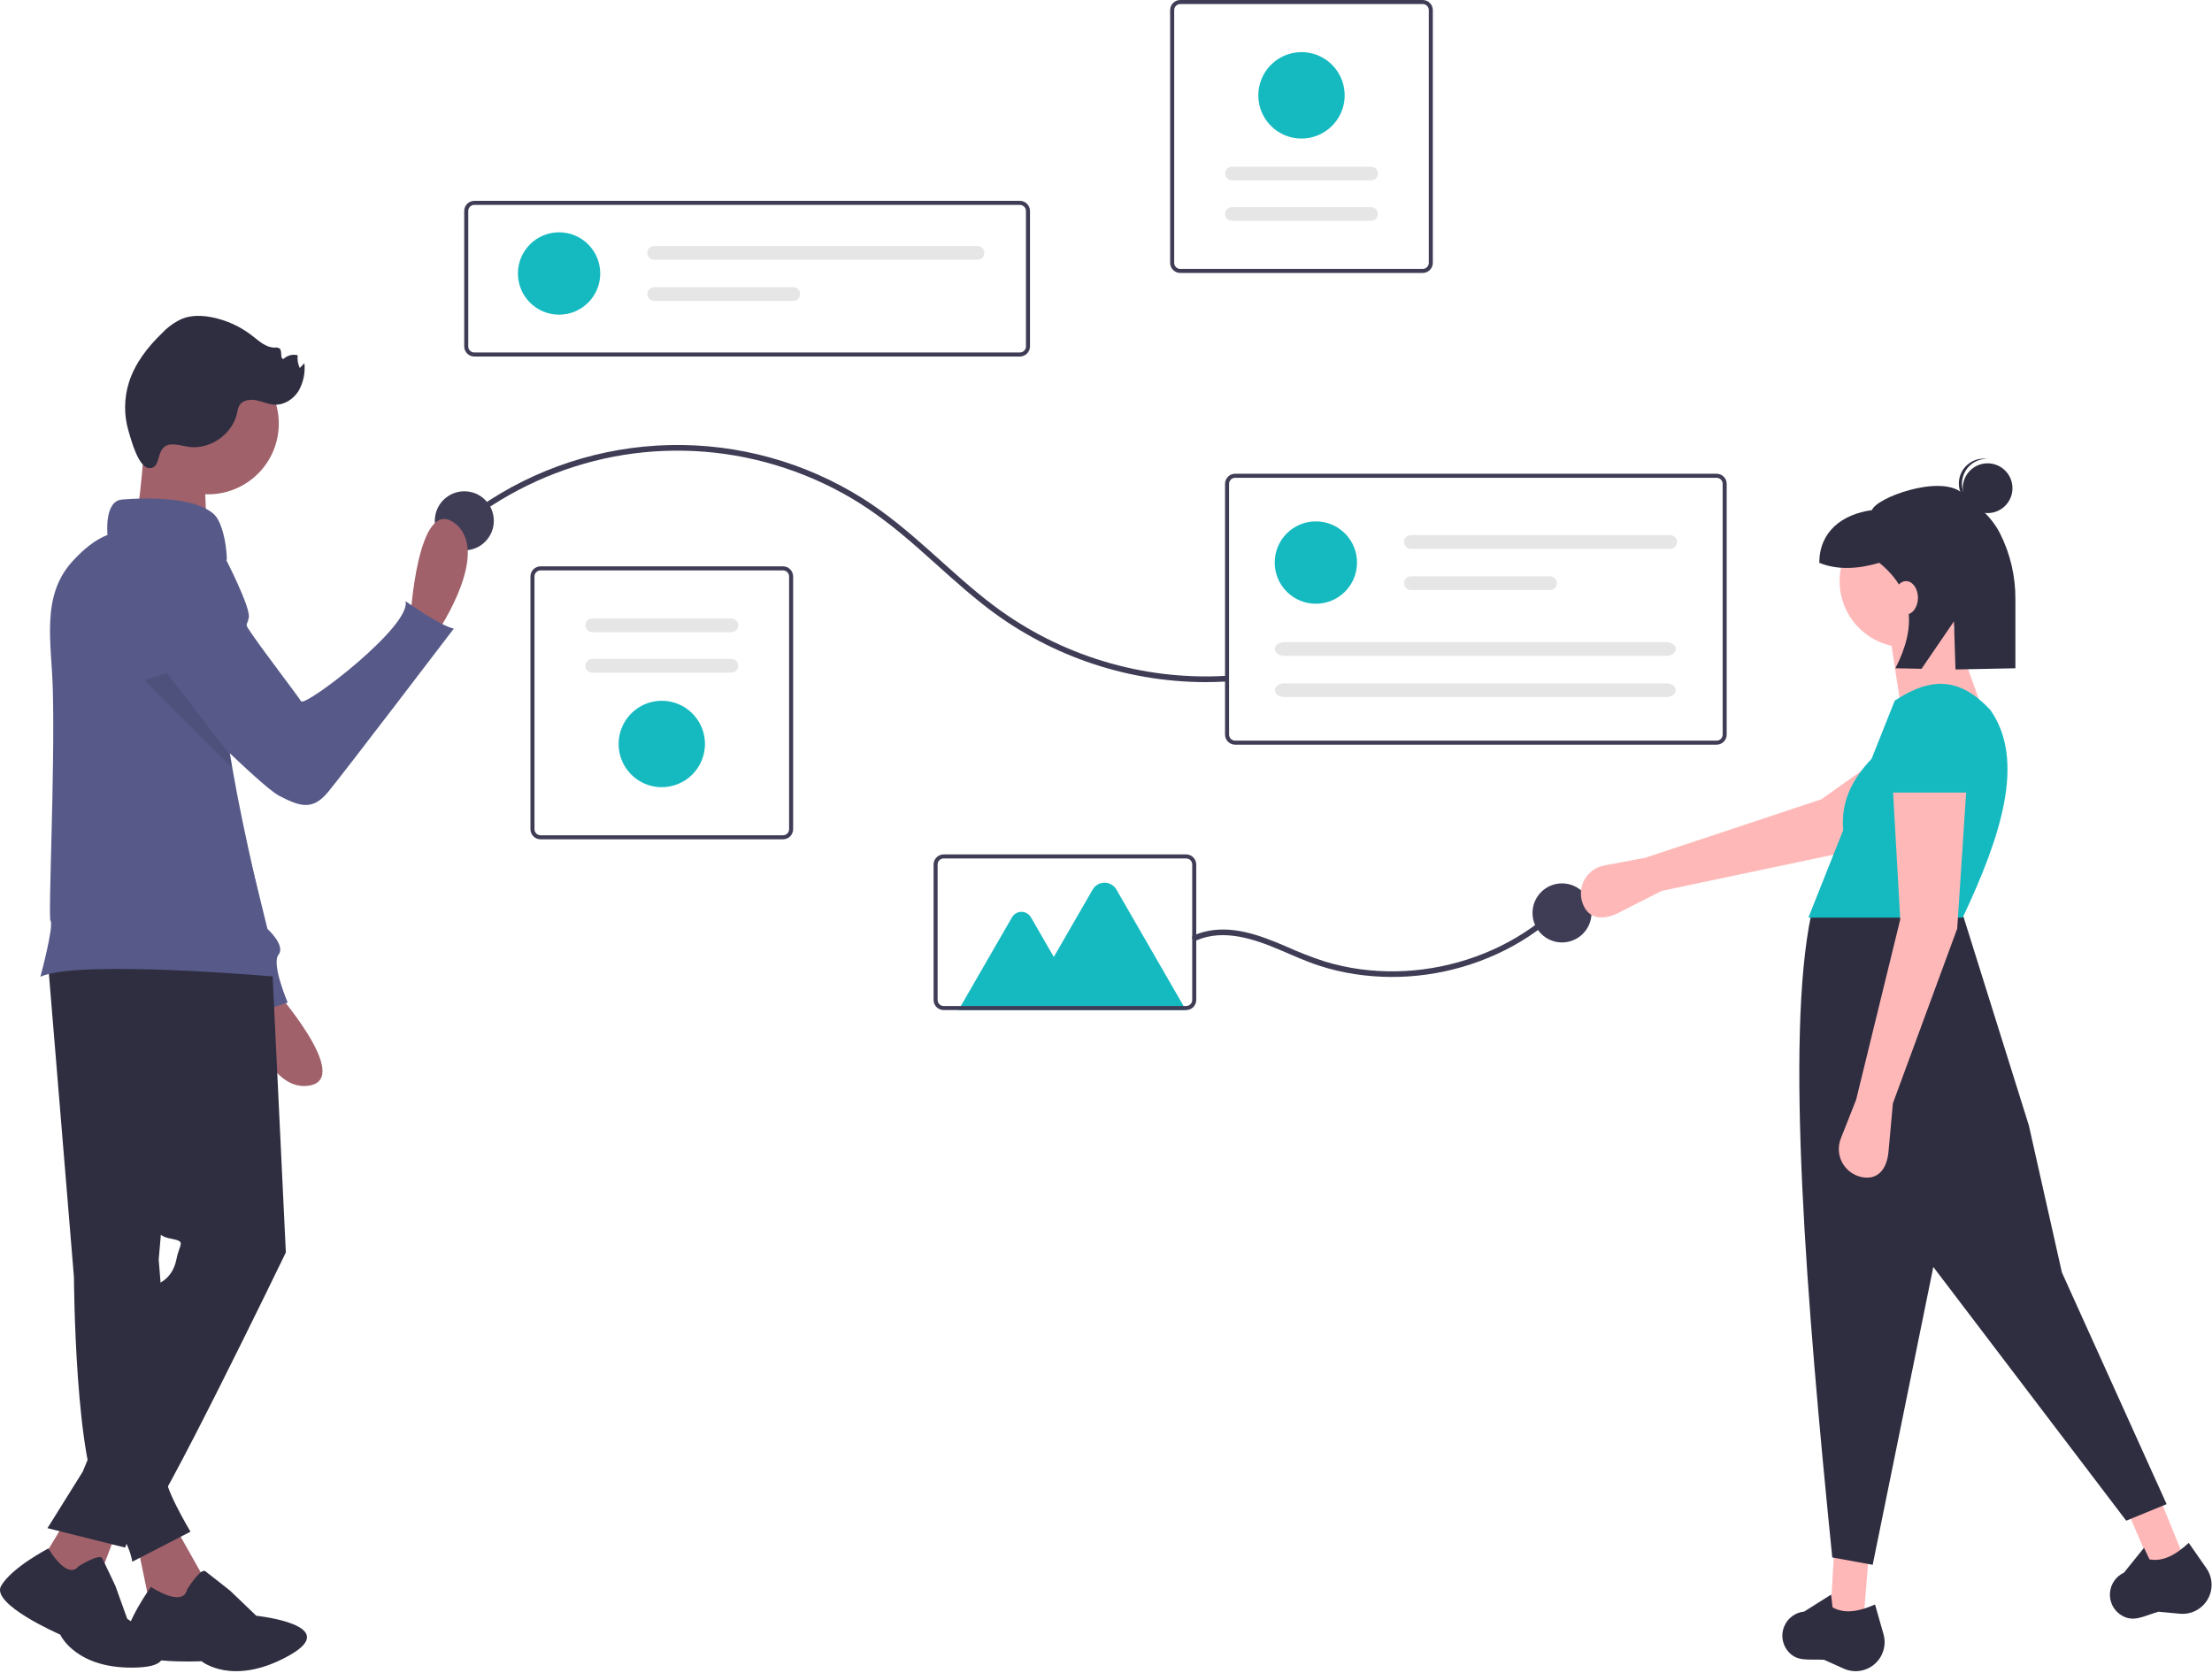 <svg width="665" height="503" viewBox="0 0 665 503" fill="none" xmlns="http://www.w3.org/2000/svg">
<path d="M306.611 107.191H142.594C141.789 107.19 141.017 106.869 140.447 106.299C139.878 105.729 139.558 104.956 139.557 104.15V63.427C139.558 62.621 139.878 61.848 140.447 61.278C141.017 60.708 141.789 60.388 142.594 60.387H306.611C307.417 60.388 308.189 60.708 308.758 61.278C309.328 61.848 309.648 62.621 309.649 63.427V104.15C309.648 104.956 309.328 105.729 308.758 106.299C308.189 106.869 307.417 107.19 306.611 107.191ZM142.594 61.603C142.111 61.603 141.648 61.796 141.306 62.138C140.964 62.48 140.772 62.943 140.772 63.427V104.15C140.772 104.634 140.964 105.098 141.306 105.44C141.648 105.782 142.111 105.974 142.594 105.974H306.611C307.095 105.974 307.558 105.782 307.9 105.44C308.241 105.098 308.433 104.634 308.434 104.15V63.427C308.433 62.943 308.241 62.48 307.9 62.138C307.558 61.796 307.095 61.603 306.611 61.603L142.594 61.603Z" fill="#3F3D56"/>
<path d="M168.079 94.61C174.912 94.61 180.451 89.066 180.451 82.226C180.451 75.387 174.912 69.842 168.079 69.842C161.246 69.842 155.706 75.387 155.706 82.226C155.706 89.066 161.246 94.61 168.079 94.61Z" fill="#15BAC0"/>
<path d="M196.654 73.97C196.107 73.97 195.582 74.188 195.196 74.575C194.809 74.962 194.592 75.487 194.592 76.034C194.592 76.582 194.809 77.106 195.196 77.494C195.582 77.881 196.107 78.098 196.654 78.098H293.867C294.414 78.098 294.938 77.881 295.325 77.494C295.712 77.106 295.929 76.582 295.929 76.034C295.929 75.487 295.712 74.962 295.325 74.575C294.938 74.188 294.414 73.97 293.867 73.97H196.654Z" fill="#E6E6E6"/>
<path d="M196.654 86.354C196.107 86.354 195.582 86.572 195.196 86.959C194.809 87.346 194.592 87.871 194.592 88.418C194.592 88.966 194.809 89.49 195.196 89.878C195.582 90.265 196.107 90.482 196.654 90.482H238.485C238.756 90.483 239.024 90.43 239.275 90.326C239.526 90.223 239.754 90.071 239.945 89.879C240.137 89.687 240.29 89.46 240.393 89.209C240.497 88.958 240.551 88.689 240.551 88.418C240.551 88.147 240.497 87.878 240.393 87.627C240.29 87.377 240.137 87.149 239.945 86.957C239.754 86.766 239.526 86.614 239.275 86.51C239.024 86.407 238.756 86.354 238.485 86.354H196.654Z" fill="#E6E6E6"/>
<path d="M235.405 252.35H162.508C161.703 252.349 160.931 252.029 160.361 251.459C159.792 250.889 159.472 250.116 159.471 249.31V173.321C159.472 172.515 159.792 171.742 160.361 171.172C160.931 170.602 161.703 170.282 162.508 170.281H235.405C236.21 170.282 236.982 170.602 237.552 171.172C238.121 171.742 238.441 172.515 238.442 173.321V249.31C238.441 250.116 238.121 250.889 237.552 251.459C236.982 252.029 236.21 252.349 235.405 252.35ZM162.508 171.497C162.025 171.498 161.562 171.69 161.22 172.032C160.878 172.374 160.686 172.837 160.686 173.321V249.31C160.686 249.794 160.878 250.257 161.22 250.599C161.562 250.941 162.025 251.134 162.508 251.134H235.405C235.888 251.134 236.351 250.941 236.693 250.599C237.035 250.257 237.227 249.794 237.227 249.31V173.321C237.227 172.837 237.035 172.374 236.693 172.032C236.351 171.69 235.888 171.498 235.405 171.497H162.508Z" fill="#3F3D56"/>
<path d="M178.041 185.951C177.494 185.951 176.97 186.169 176.583 186.556C176.196 186.943 175.979 187.468 175.979 188.015C175.979 188.563 176.196 189.088 176.583 189.475C176.97 189.862 177.494 190.079 178.041 190.079H219.872C220.419 190.079 220.944 189.862 221.33 189.475C221.717 189.088 221.934 188.563 221.934 188.015C221.934 187.468 221.717 186.943 221.33 186.556C220.944 186.169 220.419 185.951 219.872 185.951H178.041Z" fill="#E6E6E6"/>
<path d="M178.041 198.112C177.77 198.111 177.501 198.164 177.251 198.268C177 198.371 176.772 198.523 176.58 198.715C176.389 198.907 176.236 199.134 176.132 199.385C176.029 199.636 175.975 199.905 175.975 200.176C175.975 200.447 176.029 200.716 176.132 200.967C176.236 201.217 176.389 201.445 176.58 201.637C176.772 201.828 177 201.98 177.251 202.084C177.501 202.187 177.77 202.24 178.041 202.24H219.872C220.419 202.24 220.944 202.022 221.33 201.635C221.717 201.248 221.934 200.723 221.934 200.176C221.934 199.628 221.717 199.103 221.33 198.716C220.944 198.329 220.419 198.112 219.872 198.112H178.041Z" fill="#E6E6E6"/>
<path d="M198.957 236.68C196.389 236.68 193.88 235.918 191.745 234.49C189.611 233.063 187.947 231.034 186.965 228.66C185.982 226.286 185.725 223.674 186.226 221.153C186.727 218.633 187.963 216.318 189.779 214.501C191.594 212.684 193.907 211.447 196.424 210.946C198.942 210.445 201.552 210.702 203.924 211.685C206.296 212.668 208.323 214.334 209.749 216.47C211.175 218.607 211.937 221.119 211.937 223.688C211.933 227.133 210.564 230.435 208.131 232.87C205.697 235.306 202.398 236.676 198.957 236.68Z" fill="#15BAC0"/>
<path d="M354.822 0H427.719C428.524 0.001 429.296 0.322 429.866 0.891C430.435 1.461 430.755 2.234 430.756 3.04V79.029C430.755 79.835 430.435 80.608 429.866 81.178C429.296 81.748 428.524 82.069 427.719 82.07H354.822C354.017 82.069 353.245 81.748 352.675 81.178C352.106 80.608 351.786 79.835 351.785 79.029V3.04C351.786 2.234 352.106 1.461 352.675 0.891C353.245 0.322 354.017 0.001 354.822 0ZM427.719 80.853C428.202 80.853 428.665 80.66 429.007 80.319C429.349 79.977 429.541 79.513 429.541 79.029V3.04C429.541 2.557 429.349 2.093 429.007 1.751C428.665 1.409 428.202 1.217 427.719 1.216H354.822C354.339 1.217 353.876 1.409 353.534 1.751C353.192 2.093 353 2.557 353 3.04V79.029C353 79.513 353.192 79.977 353.534 80.319C353.876 80.66 354.339 80.853 354.822 80.853H427.719Z" fill="#3F3D56"/>
<path d="M412.186 66.399C412.733 66.399 413.258 66.182 413.644 65.795C414.031 65.407 414.248 64.882 414.248 64.335C414.248 63.788 414.031 63.263 413.644 62.876C413.258 62.489 412.733 62.271 412.186 62.271H370.355C369.808 62.271 369.284 62.489 368.897 62.876C368.51 63.263 368.293 63.788 368.293 64.335C368.293 64.882 368.51 65.407 368.897 65.795C369.284 66.182 369.808 66.399 370.355 66.399H412.186Z" fill="#E6E6E6"/>
<path d="M412.186 54.239C412.733 54.239 413.258 54.021 413.644 53.634C414.031 53.247 414.248 52.722 414.248 52.175C414.248 51.627 414.031 51.102 413.644 50.715C413.258 50.328 412.733 50.111 412.186 50.111H370.355C369.808 50.111 369.284 50.328 368.897 50.715C368.51 51.102 368.293 51.627 368.293 52.175C368.293 52.722 368.51 53.247 368.897 53.634C369.284 54.021 369.808 54.239 370.355 54.239H412.186Z" fill="#E6E6E6"/>
<path d="M391.27 15.67C393.838 15.67 396.347 16.432 398.482 17.86C400.616 19.288 402.28 21.317 403.262 23.691C404.245 26.064 404.502 28.677 404.001 31.197C403.5 33.717 402.264 36.032 400.449 37.849C398.633 39.666 396.321 40.903 393.803 41.405C391.285 41.906 388.675 41.649 386.303 40.665C383.931 39.682 381.904 38.017 380.478 35.88C379.052 33.744 378.29 31.232 378.29 28.662C378.294 25.218 379.663 21.916 382.096 19.48C384.53 17.044 387.829 15.674 391.27 15.67Z" fill="#15BAC0"/>
<path d="M140.493 157.21C153.393 147.21 168.464 140.391 184.486 137.304C200.635 134.224 217.288 135.081 233.037 139.801C240.954 142.161 248.561 145.46 255.695 149.628C262.963 153.881 269.531 159.117 275.851 164.66C282.253 170.276 288.444 176.142 295.127 181.428C314.206 196.693 337.893 205.033 362.318 205.087C364.336 205.09 366.353 205.034 368.368 204.92C369.46 204.86 369.467 203.151 368.368 203.211C343.47 204.584 318.883 197.147 298.91 182.204C291.984 177.02 285.659 171.092 279.203 165.348C272.943 159.779 266.516 154.362 259.414 149.888C242.043 138.934 221.834 133.342 201.308 133.811C180.782 134.279 160.849 140.786 143.994 152.521C142.392 153.636 140.827 154.802 139.286 156.002C138.42 156.676 139.636 157.878 140.493 157.21V157.21Z" fill="#3F3D56"/>
<path d="M139.587 165.468C144.486 165.468 148.458 161.493 148.458 156.589C148.458 151.686 144.486 147.71 139.587 147.71C134.688 147.71 130.716 151.686 130.716 156.589C130.716 161.493 134.688 165.468 139.587 165.468Z" fill="#3F3D56"/>
<path d="M469.593 283.355C474.492 283.355 478.464 279.38 478.464 274.476C478.464 269.572 474.492 265.597 469.593 265.597C464.694 265.597 460.723 269.572 460.723 274.476C460.723 279.38 464.694 283.355 469.593 283.355Z" fill="#3F3D56"/>
<path d="M516.065 223.898H371.323C370.517 223.897 369.745 223.576 369.176 223.006C368.606 222.436 368.286 221.664 368.285 220.858V145.477C368.286 144.671 368.606 143.898 369.176 143.328C369.745 142.758 370.517 142.437 371.323 142.436H516.065C516.87 142.437 517.642 142.758 518.211 143.328C518.781 143.898 519.101 144.671 519.102 145.477V220.858C519.101 221.664 518.781 222.436 518.211 223.006C517.642 223.576 516.87 223.897 516.065 223.898ZM371.323 143.653C370.839 143.653 370.376 143.845 370.034 144.187C369.693 144.529 369.501 144.993 369.5 145.477V220.858C369.501 221.341 369.693 221.805 370.034 222.147C370.376 222.489 370.839 222.681 371.323 222.682H516.065C516.548 222.681 517.011 222.489 517.353 222.147C517.694 221.805 517.887 221.341 517.887 220.858V145.477C517.887 144.993 517.694 144.529 517.353 144.187C517.011 143.845 516.548 143.653 516.065 143.653H371.323Z" fill="#3F3D56"/>
<path d="M395.593 181.524C402.426 181.524 407.965 175.979 407.965 169.14C407.965 162.3 402.426 156.756 395.593 156.756C388.759 156.756 383.22 162.3 383.22 169.14C383.22 175.979 388.759 181.524 395.593 181.524Z" fill="#15BAC0"/>
<path d="M424.167 160.884C423.896 160.883 423.628 160.936 423.377 161.04C423.126 161.143 422.899 161.295 422.707 161.487C422.515 161.679 422.363 161.907 422.259 162.157C422.155 162.408 422.101 162.677 422.101 162.948C422.101 163.219 422.155 163.488 422.259 163.739C422.363 163.989 422.515 164.217 422.707 164.409C422.899 164.6 423.126 164.752 423.377 164.856C423.628 164.959 423.896 165.012 424.167 165.012H502.105C502.652 165.012 503.177 164.794 503.563 164.407C503.95 164.02 504.167 163.495 504.167 162.948C504.167 162.4 503.95 161.876 503.563 161.488C503.177 161.101 502.652 160.884 502.105 160.884H424.167Z" fill="#E6E6E6"/>
<path d="M424.167 173.268C423.896 173.267 423.628 173.32 423.377 173.424C423.126 173.527 422.899 173.679 422.707 173.871C422.515 174.063 422.363 174.291 422.259 174.541C422.155 174.792 422.101 175.061 422.101 175.332C422.101 175.603 422.155 175.872 422.259 176.123C422.363 176.373 422.515 176.601 422.707 176.793C422.899 176.984 423.126 177.136 423.377 177.24C423.628 177.343 423.896 177.396 424.167 177.396H465.998C466.545 177.396 467.07 177.178 467.457 176.791C467.843 176.404 468.061 175.879 468.061 175.332C468.061 174.785 467.843 174.26 467.457 173.872C467.07 173.485 466.545 173.268 465.998 173.268H424.167Z" fill="#E6E6E6"/>
<path d="M386.102 193.066C384.534 193.066 383.257 193.992 383.257 195.13C383.257 196.268 384.534 197.194 386.102 197.194H500.951C502.52 197.194 503.796 196.268 503.796 195.13C503.796 193.992 502.52 193.066 500.951 193.066H386.102Z" fill="#E6E6E6"/>
<path d="M386.102 205.45C384.534 205.45 383.257 206.376 383.257 207.514C383.257 208.652 384.534 209.578 386.102 209.578H500.951C502.52 209.578 503.796 208.652 503.796 207.514C503.796 206.376 502.52 205.45 500.951 205.45H386.102Z" fill="#E6E6E6"/>
<path d="M359.687 282.742C367.853 279.196 376.97 282.288 384.667 285.555C388.631 287.238 392.552 289.035 396.654 290.364C400.106 291.479 403.64 292.317 407.224 292.871C414.416 293.974 421.731 294.018 428.936 293.004C436.177 291.993 443.235 289.939 449.889 286.906C456.506 283.904 462.622 279.901 468.023 275.039C468.71 274.417 469.384 273.782 470.045 273.132C470.831 272.361 469.623 271.154 468.838 271.924C463.637 276.999 457.666 281.217 451.147 284.424C444.655 287.619 437.73 289.846 430.593 291.033C423.433 292.241 416.133 292.367 408.935 291.407C405.344 290.921 401.798 290.149 398.33 289.099C394.347 287.803 390.439 286.284 386.626 284.55C378.857 281.21 370.226 277.94 361.69 280.243C360.711 280.514 359.754 280.856 358.826 281.267C357.821 281.703 358.689 283.176 359.687 282.742V282.742Z" fill="#3F3D56"/>
<path d="M356.532 303.697H288.149L304.242 275.797C304.53 275.297 304.945 274.881 305.445 274.593C305.944 274.304 306.511 274.152 307.088 274.152C307.665 274.152 308.231 274.304 308.731 274.593C309.231 274.881 309.645 275.297 309.934 275.797L316.809 287.715L328.498 267.45C328.859 266.824 329.378 266.304 330.004 265.942C330.629 265.581 331.339 265.391 332.061 265.391C332.783 265.391 333.493 265.581 334.118 265.942C334.744 266.304 335.263 266.824 335.625 267.45L356.532 303.697Z" fill="#15BAC0"/>
<path d="M356.597 303.689H283.7C282.895 303.688 282.123 303.368 281.553 302.798C280.984 302.228 280.664 301.455 280.663 300.649V259.926C280.664 259.12 280.984 258.347 281.553 257.777C282.123 257.207 282.895 256.886 283.7 256.885H356.597C357.402 256.886 358.174 257.207 358.744 257.777C359.313 258.347 359.633 259.12 359.634 259.926V300.649C359.633 301.455 359.313 302.228 358.744 302.798C358.174 303.368 357.402 303.688 356.597 303.689ZM283.7 258.102C283.217 258.102 282.754 258.294 282.412 258.636C282.07 258.978 281.878 259.442 281.878 259.926V300.649C281.878 301.133 282.07 301.596 282.412 301.938C282.754 302.28 283.217 302.473 283.7 302.473H356.597C357.08 302.473 357.543 302.28 357.885 301.938C358.227 301.596 358.419 301.133 358.419 300.649V259.926C358.419 259.442 358.227 258.978 357.885 258.636C357.543 258.294 357.08 258.102 356.597 258.102H283.7Z" fill="#3F3D56"/>
<path d="M499.575 267.848L486.581 274.453C481.943 276.81 477.467 276.407 475.753 271.492C475.345 270.322 475.195 269.078 475.312 267.844C475.429 266.611 475.811 265.418 476.431 264.346C477.052 263.274 477.897 262.349 478.908 261.634C479.919 260.919 481.072 260.431 482.289 260.204L494.638 257.896L547.528 240.333L579.566 217.594L591.311 236.322L554.291 256.317L499.575 267.848Z" fill="#FFB8B8"/>
<path d="M560.23 487.064L550.288 485.405L551.393 466.61H561.887L560.23 487.064Z" fill="#FFB8B8"/>
<path d="M656.717 468.706L647.096 471.71L639.619 454.434L648.986 449.7L656.717 468.706Z" fill="#FFB8B8"/>
<path d="M651.359 452.237L639.209 457.212L581.217 380.924L562.991 470.479L550.841 468.268C543.046 391.06 536.691 312.308 544.489 275.061L589.502 273.126L609.937 338.358L619.878 382.583L651.359 452.237Z" fill="#2F2E41"/>
<path d="M559.683 502.264C557.865 502.654 555.971 502.453 554.275 501.689L548.37 499.029C543.418 498.775 540.046 499.762 537.289 496.161C536.511 495.131 536.023 493.912 535.874 492.63C535.726 491.348 535.923 490.05 536.445 488.87C536.963 487.685 537.786 486.66 538.83 485.9C539.875 485.139 541.102 484.671 542.387 484.542L550.499 479.426L550.924 483.262C554.632 485.364 559.033 484.456 563.697 482.409L566.243 491.328C566.571 492.478 566.66 493.683 566.504 494.869C566.347 496.055 565.949 497.196 565.334 498.221C564.719 499.247 563.9 500.135 562.928 500.83C561.956 501.526 560.851 502.014 559.683 502.264Z" fill="#2F2E41"/>
<path d="M660.654 483.969C659.061 484.929 657.204 485.354 655.353 485.183L648.904 484.587C644.138 485.955 641.269 487.985 637.493 485.475C636.424 484.754 635.566 483.76 635.01 482.596C634.454 481.431 634.219 480.139 634.33 478.853C634.435 477.565 634.881 476.328 635.622 475.269C636.363 474.211 637.372 473.369 638.546 472.829L644.558 465.354L646.205 468.843C650.393 469.627 654.262 467.337 658.009 463.886L663.31 471.494C663.994 472.475 664.469 473.586 664.706 474.758C664.942 475.93 664.936 477.139 664.687 478.309C664.438 479.478 663.951 480.584 663.258 481.558C662.564 482.532 661.678 483.353 660.654 483.969Z" fill="#2F2E41"/>
<path d="M572.933 194.627C583.914 194.627 592.816 185.717 592.816 174.726C592.816 163.735 583.914 154.825 572.933 154.825C561.952 154.825 553.05 163.735 553.05 174.726C553.05 185.717 561.952 194.627 572.933 194.627Z" fill="#FFB8B8"/>
<path d="M597.234 216.74L571.276 211.212L567.962 189.652L586.188 185.783L597.234 216.74Z" fill="#FFB8B8"/>
<path d="M590.054 275.89H543.661L554.118 249.612C553.358 240.57 557.187 233.919 562.667 228.129L569.619 210.659C580.852 203.259 589.321 203.812 598.339 213.423C609.031 228.575 601.63 251.353 590.054 275.89Z" fill="#15BAC0"/>
<path d="M569.067 331.724L567.747 346.251C567.276 351.436 564.556 355.016 559.485 353.856C558.279 353.58 557.146 353.046 556.165 352.291C555.183 351.536 554.376 350.578 553.799 349.482C553.222 348.386 552.888 347.178 552.821 345.941C552.753 344.704 552.954 343.467 553.408 342.315L558.021 330.619L571.276 276.443L569.067 237.194H591.159L588.397 279.207L569.067 331.724Z" fill="#FFB8B8"/>
<path d="M592.816 238.299H567.41L569.191 221.711C569.308 218.842 570.492 216.12 572.511 214.08C574.531 212.041 577.239 210.83 580.104 210.687C581.622 210.611 583.141 210.837 584.571 211.352C586.002 211.868 587.316 212.662 588.437 213.689C589.559 214.715 590.466 215.955 591.106 217.335C591.747 218.715 592.107 220.209 592.166 221.729L592.816 238.299Z" fill="#15BAC0"/>
<path d="M597.541 154.263C601.668 154.263 605.014 150.914 605.014 146.783C605.014 142.652 601.668 139.303 597.541 139.303C593.413 139.303 590.067 142.652 590.067 146.783C590.067 150.914 593.413 154.263 597.541 154.263Z" fill="#2F2E41"/>
<path d="M589.84 144.952C589.963 143.054 590.804 141.274 592.191 139.975C593.579 138.676 595.41 137.956 597.31 137.96C597.155 137.941 597.003 137.917 596.845 137.907C594.868 137.781 592.921 138.446 591.434 139.756C589.946 141.066 589.039 142.913 588.912 144.892C588.785 146.871 589.448 148.82 590.756 150.31C592.064 151.799 593.909 152.708 595.886 152.837C596.044 152.847 596.198 152.843 596.354 152.843C594.469 152.604 592.746 151.655 591.535 150.189C590.325 148.723 589.719 146.85 589.84 144.952Z" fill="#2F2E41"/>
<path d="M589.798 148.146C583.133 142.612 564.016 149.646 562.782 153.366C553.769 154.596 546.945 159.859 546.945 169.218V169.218C552.303 171.415 558.398 171.144 564.986 169.218C575.487 177.784 576.207 188.553 569.821 200.921L577.678 201.079L587.417 186.831L587.883 201.283L605.894 200.921V180.211C605.952 173.325 604.369 166.524 601.275 160.373C598.468 154.916 594.113 151.729 589.798 148.146Z" fill="#2F2E41"/>
<path d="M573.026 184.737C575 184.737 576.6 182.495 576.6 179.729C576.6 176.963 575 174.721 573.026 174.721C571.052 174.721 569.452 176.963 569.452 179.729C569.452 182.495 571.052 184.737 573.026 184.737Z" fill="#FFB8B8"/>
<path d="M123.359 186.084C123.359 186.084 125.51 148.814 136.678 157.282C147.847 165.751 131.801 189.54 131.801 189.54L123.359 186.084Z" fill="#A0616A"/>
<path d="M81.808 296.637C81.808 296.637 106.616 324.514 92.736 326.43C78.856 328.346 73.396 300.168 73.396 300.168L81.808 296.637Z" fill="#A0616A"/>
<path d="M49.434 164.682C52.548 165.502 55.35 167.225 57.489 169.634C59.628 172.043 61.008 175.031 61.456 178.222L69.347 234.442L80.41 279.287C80.41 279.287 85.941 284.27 83.729 287.038C81.516 289.807 86.494 301.433 86.494 301.433L72.666 305.862C72.666 305.862 71.007 294.236 68.241 293.682C65.81 293.196 38.602 220.445 32.044 202.82C31.139 200.39 30.628 199.008 30.628 199.008C30.628 199.008 31.734 161.914 49.434 164.682Z" fill="#575A89"/>
<path d="M51.96 457.862L60.454 472.928C67.031 486.984 61.186 489.537 45.059 482.57L41.383 464.78L51.96 457.862Z" fill="#A0616A"/>
<path d="M56.246 477.886C56.246 477.886 60.278 471.315 61.736 472.415C63.195 473.515 69.21 478.28 69.21 478.28L77.045 485.792C77.045 485.792 103.517 488.593 86.696 497.877C69.875 507.16 60.58 499.463 60.58 499.463C60.58 499.463 37.021 500.689 37.401 494.11C37.781 487.531 45.379 477.123 45.379 477.123C45.379 477.123 54.955 483.549 56.246 477.886Z" fill="#2F2E41"/>
<path d="M14.269 287.563L22.232 384.004C22.232 384.004 22.497 441.656 30.991 452.814C39.485 463.973 39.75 469.552 39.75 469.552L57.269 460.519C57.269 460.519 48.244 445.467 50.102 443.163C51.248 441.702 52.062 440.009 52.491 438.202L47.713 378.69L56.738 275.077L14.269 287.563Z" fill="#2F2E41"/>
<path d="M36.034 457.862L28.602 477.522L11.747 470.469L20.639 455.737L36.034 457.862Z" fill="#A0616A"/>
<path d="M23.635 470.9C23.635 470.9 29.957 466.946 30.747 468.527C31.537 470.109 34.698 476.832 34.698 476.832L38.254 486.718C38.254 486.718 59.984 500.559 41.414 501.35C22.845 502.141 18.104 491.464 18.104 491.464C18.104 491.464 -2.836 482.368 0.325 476.832C3.486 471.296 14.548 465.554 14.548 465.554C14.548 465.554 20.079 475.25 23.635 470.9Z" fill="#2F2E41"/>
<path d="M81.688 287.829L85.935 376.565C85.935 376.565 47.182 456.799 42.935 458.925C41.67 459.579 40.548 460.48 39.636 461.575C38.725 462.67 38.041 463.937 37.627 465.301L14.269 459.456L24.886 442.453L48.244 385.598C48.244 385.598 51.96 384.004 53.022 378.69C54.084 373.377 56.207 373.377 50.898 372.314C45.59 371.252 45.59 365.938 45.59 365.938L28.071 285.172L81.688 287.829Z" fill="#2F2E41"/>
<path d="M83.538 130.765C85.416 119.178 77.555 108.261 65.979 106.381C54.403 104.501 43.496 112.369 41.617 123.956C39.739 135.543 47.6 146.46 59.176 148.34C70.752 150.221 81.659 142.352 83.538 130.765Z" fill="#A0616A"/>
<path d="M43.732 128.689C43.732 128.689 42.139 155.788 40.016 158.445C37.892 161.102 62.312 160.57 62.312 160.57C62.312 160.57 60.719 137.722 62.312 135.597C63.905 133.471 43.732 128.689 43.732 128.689Z" fill="#A0616A"/>
<path d="M83.279 293.675C83.279 293.675 23.291 288.362 12.146 293.675C12.146 293.675 16.249 278.44 15.189 276.848C14.418 275.684 16.545 232.288 15.877 207.255C15.499 193.13 12.243 179.335 21.708 168.848C24.93 165.286 28.523 162.295 32.316 160.835C32.316 160.835 31.256 150.74 36.564 150.21C36.564 150.21 56.741 148.08 64.169 154.461C66.544 156.487 68.038 162.66 68.196 167.98C64.52 186.074 65.821 206.153 69.194 226.982C69.401 228.305 69.628 229.635 69.855 230.965C73.435 251.623 78.846 272.921 83.279 293.675Z" fill="#575A89"/>
<path d="M51.484 133.624C53.28 133.516 55.033 134.124 56.817 134.361C63.197 135.209 69.835 130.574 71.243 124.288C71.356 123.451 71.606 122.638 71.981 121.882C72.963 120.277 75.2 119.971 77.043 120.34C78.887 120.709 80.634 121.573 82.512 121.672C85.41 121.824 88.194 120.038 89.738 117.578C91.198 115.04 91.819 112.105 91.512 109.193L90.123 110.653C89.558 109.457 89.34 108.127 89.493 106.813C88.757 106.617 87.982 106.613 87.244 106.802C86.506 106.991 85.828 107.367 85.277 107.893C84.051 108.024 84.976 105.618 84.066 104.787C83.623 104.514 83.095 104.416 82.584 104.509C79.977 104.534 77.868 102.539 75.814 100.932C72.255 98.155 68.093 96.254 63.664 95.385C60.72 94.81 57.59 94.718 54.798 95.815C52.545 96.828 50.511 98.272 48.812 100.066C44.441 104.272 40.571 109.215 38.752 115.004C37.274 119.746 37.233 124.821 38.632 129.586C39.365 132.062 41.573 140.538 44.805 140.735C48.867 140.984 46.428 133.925 51.484 133.624Z" fill="#2F2E41"/>
<path d="M60.273 167.291L67.881 168.107C67.881 168.107 75.349 182.609 74.807 185.633C74.264 188.658 73.083 186.822 76.445 191.661C79.806 196.501 89.344 209.01 90.525 210.846C91.706 212.683 123.905 188.093 121.903 180.726C121.903 180.726 132.072 188.028 136.429 189C136.429 189 103.246 232.56 98.621 238.134C93.997 243.709 90.275 242.564 83.921 239.259C77.566 235.953 45.416 202.985 45.416 202.985L60.273 167.291Z" fill="#575A89"/>
<path opacity="0.1" d="M69.855 230.965L43.413 204.499L50.105 202.315L69.194 226.982C69.401 228.305 69.628 229.635 69.855 230.965Z" fill="black"/>
</svg>
